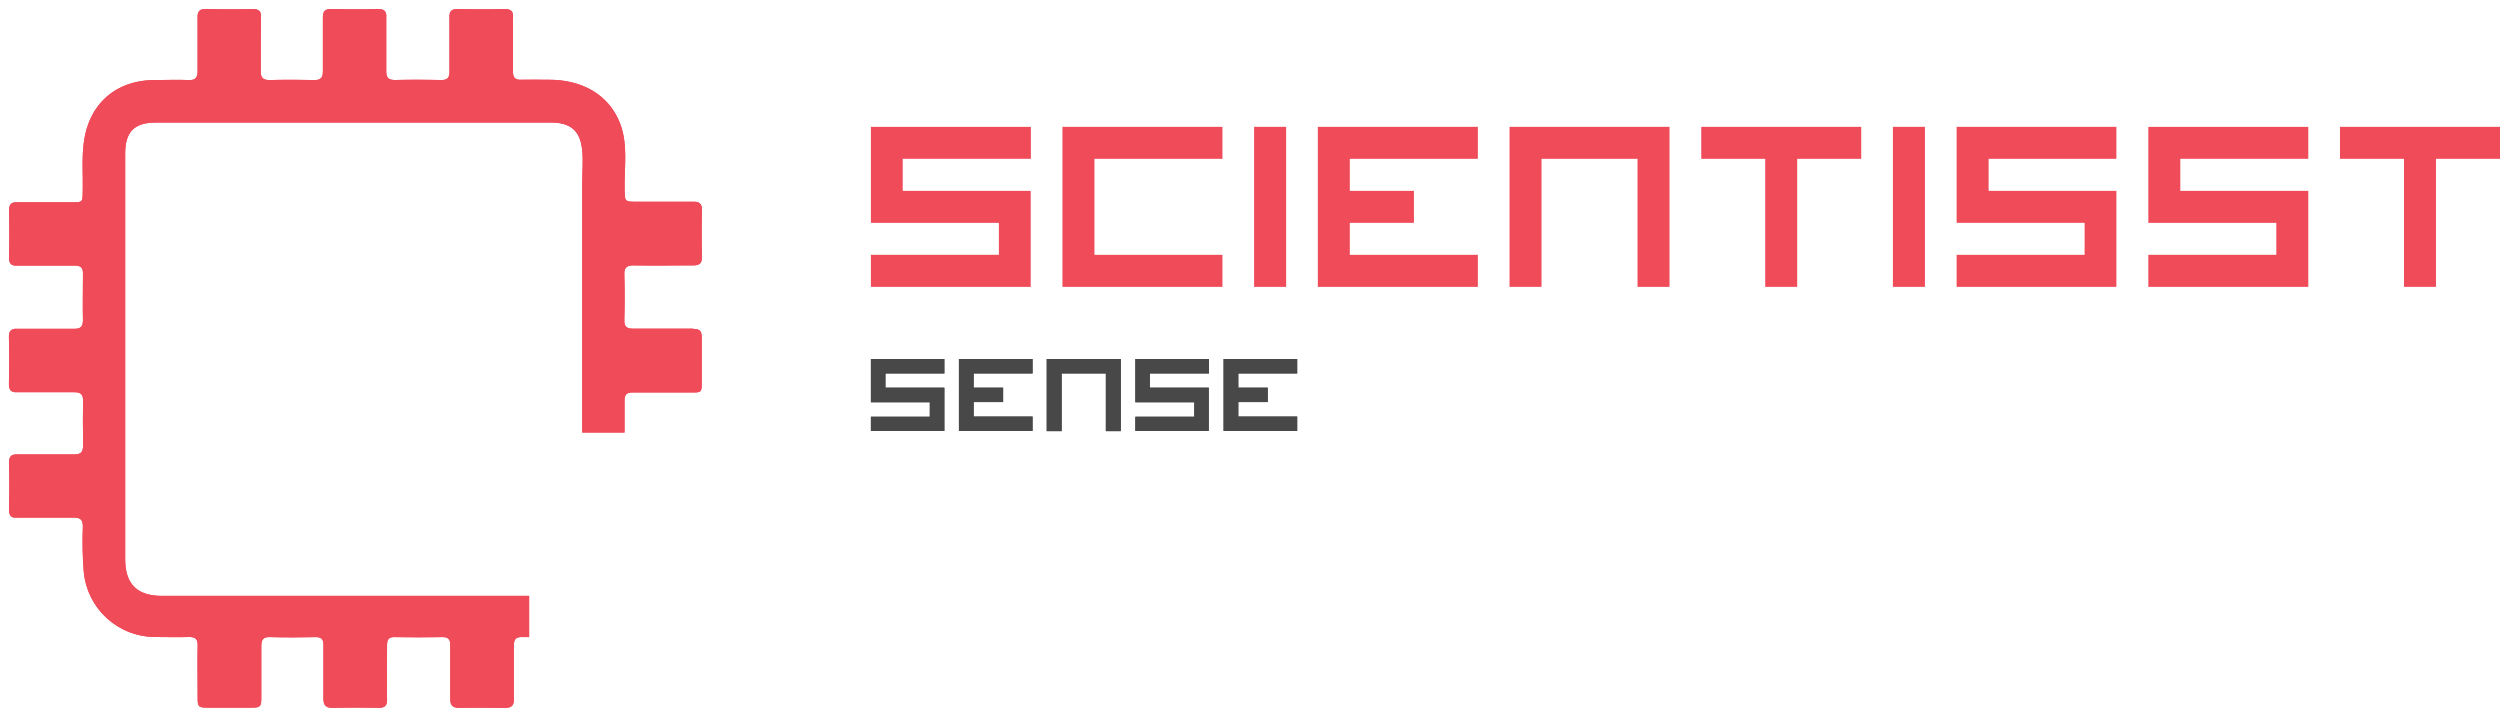 <svg xmlns="http://www.w3.org/2000/svg" xmlns:xlink="http://www.w3.org/1999/xlink" width="501.81" height="143.87" viewBox="0 0 501.81 143.87">
  <defs>
    <clipPath id="clip-path" transform="translate(1.81 1.81)">
      <path d="M137.37,64.16c-4,0-8.07,0-12.11,0-1.33,0-1.77-.44-1.75-1.75.08-3,.09-6.06,0-9.09-.05-1.51.56-1.88,2-1.86,3.93.07,7.87,0,11.8,0,1.3,0,1.8-.4,1.77-1.74-.07-3.12-.06-6.26,0-9.39,0-1.27-.5-1.66-1.7-1.65-3.79,0-7.57,0-11.36,0-2.44,0-2.4,0-2.45-2.38-.1-4.41.7-8.91-.83-13.1-2.24-6.1-7.83-9-14.31-9-1.87,0-3.74-.05-5.6,0-1.25.05-1.69-.44-1.67-1.68l0-3.4c0-2.46,0-4.93,0-7.39a3.5,3.5,0,0,0,0-.67C101,.3,100.51,0,99.43,0c-3.12.08-6.25.07-9.38,0-1.13,0-1.57.38-1.64,1.32a2.31,2.31,0,0,0,0,.38c0,.39,0,7.62,0,10.85,0,1.23-.4,1.72-1.66,1.7-3.08-.06-6.15-.08-9.23,0-1.41,0-1.82-.48-1.8-1.85,0-1.08,0-8.17,0-10.63A3,3,0,0,0,75.7,1C75.55.28,75.06,0,74,0c-3.12.08-6.25.07-9.38,0C63.36,0,63,.5,63,1.71v.1h0C63,5.38,63,9,63,12.53c0,1.35-.51,1.75-1.79,1.73-3-.06-5.94-.08-8.9,0-1.44,0-1.8-.56-1.78-1.88,0-1.07,0-9.46.05-10.6a3.83,3.83,0,0,0,0-.61C50.45.32,50,0,48.86,0c-3.12.08-6.25.07-9.38,0C38.39,0,38,.36,37.85,1.22a2.57,2.57,0,0,0,0,.49c0,.9,0,8,0,10.69,0,1.34-.39,1.92-1.81,1.86-2.31-.09-4.63,0-7,0-7.62.08-12.95,4.78-14,12.34-.48,3.36-.16,6.74-.25,10.11-.05,2.06,0,2.08-2.15,2.08-3.11,0-11.24,0-11.38,0C.36,38.87,0,39.33,0,40.5c.08,3.13.07,6.26,0,9.39,0,1,.31,1.48,1.08,1.61.19,0,9.76,0,12.08,0,1.22,0,1.71.39,1.68,1.65,0,3.08-.07,6.16,0,9.24,0,1.41-.49,1.82-1.85,1.8-3.08,0-11.66,0-11.84,0-.85.13-1.19.6-1.17,1.71.08,3.13.07,6.26,0,9.39,0,1.09.36,1.54,1.22,1.63.15,0,7.94,0,7.94,0l4,0c1.34,0,1.75.52,1.72,1.79,0,2.09-.06,4.17,0,6.25,0,.89,0,1.77,0,2.66,0,1.44-.56,1.8-1.88,1.78-3.55,0-7.11,0-10.67,0H1.46C.4,89.42,0,89.87,0,91.09c.08,3.13.07,6.26,0,9.39,0,1,.3,1.47,1,1.61a4.33,4.33,0,0,0,.66,0c2.49,0,5,0,7.46,0h0l3.85,0c1.37,0,1.85.42,1.85,1.82a75.21,75.21,0,0,0,.21,9.37,14.43,14.43,0,0,0,14.06,12.77c2.32,0,4.65.07,7,0,1.31,0,1.8.39,1.77,1.73-.07,3.48,0,7,0,10.45,0,1.83.16,2,2,2,2.93,0,5.85,0,8.78,0,1.8,0,2-.16,2-2,0-3.43,0-6.86,0-10.29,0-1.34.34-1.91,1.79-1.87,3,.09,6,.07,9.08,0,1.17,0,1.61.41,1.6,1.58,0,3.59,0,7.17,0,10.75,0,1.38.49,1.89,1.86,1.87,3.08-.07,6.16-.06,9.23,0,1.23,0,1.7-.43,1.68-1.69-.06-3.63,0-7.26,0-10.89,0-1.16.34-1.64,1.55-1.62,3.18.06,6.35.06,9.53,0,1.18,0,1.61.4,1.6,1.59,0,3.58,0,7.16,0,10.75,0,1.38.49,1.89,1.85,1.86,3.08-.05,6.16,0,9.23,0,1.24,0,1.71-.49,1.69-1.72,0-3.58,0-7.17,0-10.75,0-1.34.46-1.8,1.77-1.73l1.3,0V117.8H30.73c-5,0-7.41-2.34-7.41-7.4V70q0-20.52,0-41c0-4.36,1.86-6.21,6.14-6.21h79.35c7.56,0,6.25,6.41,6.25,12.36q0,24.93,0,49.86h8.49c0-2.14,0-4.29,0-6.43,0-1.17.44-1.62,1.61-1.61,3.93,0,7.87,0,11.8,0,2.06,0,2.09,0,2.09-2.14,0-3,0-6,0-8.94,0-1.24-.43-1.69-1.67-1.67" fill="#ef4b59" clip-rule="evenodd"/>
    </clipPath>
    <clipPath id="clip-path-2" transform="translate(1.81 1.81)">
      <path d="M258.57,70.25v2.9H246.75V76h5.91v2.9h-5.91v2.9h11.82v2.89H243.79V70.25Zm-17.71,0v2.9H229V76h11.82v8.69H226.08V81.84h11.83v-2.9H226.08V70.25Zm-17.7,0V84.73h-3V73.15h-8.87V84.73h-3V70.25Zm-17.71,0v2.9H193.63V76h5.91v2.9h-5.91v2.9h11.82v2.89H190.67V70.25Zm-17.7,0v2.9H175.92V76h11.83v8.69H173V81.84h11.82v-2.9H173V70.25Z" fill="#484848" clip-rule="evenodd"/>
    </clipPath>
  </defs>
  <g id="Layer_2" data-name="Layer 2">
    <g id="Layer_1-2" data-name="Layer 1">
      <g>
        <g>
          <path d="M137.37,64.16c-4,0-8.07,0-12.11,0-1.33,0-1.77-.44-1.75-1.75.08-3,.09-6.06,0-9.09-.05-1.51.56-1.88,2-1.86,3.93.07,7.87,0,11.8,0,1.3,0,1.8-.4,1.77-1.74-.07-3.12-.06-6.26,0-9.39,0-1.27-.5-1.66-1.7-1.65-3.79,0-7.57,0-11.36,0-2.44,0-2.4,0-2.45-2.38-.1-4.41.7-8.91-.83-13.1-2.24-6.1-7.83-9-14.31-9-1.87,0-3.74-.05-5.6,0-1.25.05-1.69-.44-1.67-1.68l0-3.4c0-2.46,0-4.93,0-7.39a3.5,3.5,0,0,0,0-.67C101,.3,100.51,0,99.43,0c-3.12.08-6.25.07-9.38,0-1.13,0-1.57.38-1.64,1.32a2.31,2.31,0,0,0,0,.38c0,.39,0,7.62,0,10.85,0,1.23-.4,1.72-1.66,1.7-3.08-.06-6.15-.08-9.23,0-1.41,0-1.82-.48-1.8-1.85,0-1.08,0-8.17,0-10.63A3,3,0,0,0,75.7,1C75.55.28,75.06,0,74,0c-3.12.08-6.25.07-9.38,0C63.36,0,63,.5,63,1.71v.1h0C63,5.38,63,9,63,12.53c0,1.35-.51,1.75-1.79,1.73-3-.06-5.94-.08-8.9,0-1.44,0-1.8-.56-1.78-1.88,0-1.07,0-9.46.05-10.6a3.83,3.83,0,0,0,0-.61C50.45.32,50,0,48.86,0c-3.12.08-6.25.07-9.38,0C38.39,0,38,.36,37.85,1.22a2.57,2.57,0,0,0,0,.49c0,.9,0,8,0,10.69,0,1.34-.39,1.92-1.81,1.86-2.31-.09-4.63,0-7,0-7.62.08-12.95,4.78-14,12.34-.48,3.36-.16,6.74-.25,10.11-.05,2.06,0,2.08-2.15,2.08-3.11,0-11.24,0-11.38,0C.36,38.87,0,39.33,0,40.5c.08,3.13.07,6.26,0,9.39,0,1,.31,1.48,1.08,1.61.19,0,9.76,0,12.08,0,1.22,0,1.71.39,1.68,1.65,0,3.08-.07,6.16,0,9.24,0,1.41-.49,1.82-1.85,1.8-3.08,0-11.66,0-11.84,0-.85.13-1.19.6-1.17,1.71.08,3.13.07,6.26,0,9.39,0,1.09.36,1.54,1.22,1.63.15,0,7.94,0,7.94,0l4,0c1.34,0,1.75.52,1.72,1.79,0,2.09-.06,4.17,0,6.25,0,.89,0,1.77,0,2.66,0,1.44-.56,1.8-1.88,1.78-3.55,0-7.11,0-10.67,0H1.46C.4,89.42,0,89.87,0,91.09c.08,3.13.07,6.26,0,9.39,0,1,.3,1.47,1,1.61a4.33,4.33,0,0,0,.66,0c2.49,0,5,0,7.46,0h0l3.85,0c1.37,0,1.85.42,1.85,1.82a75.21,75.21,0,0,0,.21,9.37,14.43,14.43,0,0,0,14.06,12.77c2.32,0,4.65.07,7,0,1.31,0,1.8.39,1.77,1.73-.07,3.48,0,7,0,10.45,0,1.83.16,2,2,2,2.93,0,5.85,0,8.78,0,1.8,0,2-.16,2-2,0-3.43,0-6.86,0-10.29,0-1.34.34-1.91,1.79-1.87,3,.09,6,.07,9.08,0,1.17,0,1.61.41,1.6,1.58,0,3.59,0,7.17,0,10.75,0,1.38.49,1.89,1.86,1.87,3.08-.07,6.16-.06,9.23,0,1.23,0,1.7-.43,1.68-1.69-.06-3.63,0-7.26,0-10.89,0-1.16.34-1.64,1.55-1.62,3.18.06,6.35.06,9.53,0,1.18,0,1.61.4,1.6,1.59,0,3.58,0,7.16,0,10.75,0,1.38.49,1.89,1.85,1.86,3.08-.05,6.16,0,9.23,0,1.24,0,1.71-.49,1.69-1.72,0-3.58,0-7.17,0-10.75,0-1.34.46-1.8,1.77-1.73l1.3,0V117.8H30.73c-5,0-7.41-2.34-7.41-7.4V70q0-20.52,0-41c0-4.36,1.86-6.21,6.14-6.21h79.35c7.56,0,6.25,6.41,6.25,12.36q0,24.93,0,49.86h8.49c0-2.14,0-4.29,0-6.43,0-1.17.44-1.62,1.61-1.61,3.93,0,7.87,0,11.8,0,2.06,0,2.09,0,2.09-2.14,0-3,0-6,0-8.94,0-1.24-.43-1.69-1.67-1.67" transform="translate(1.81 1.81)" fill="#ef4b59" fill-rule="evenodd"/>
          <g clip-path="url(#clip-path)">
            <rect width="142.66" height="143.87" fill="#ef4b59"/>
          </g>
        </g>
        <g>
          <path d="M258.57,70.25v2.9H246.75V76h5.91v2.9h-5.91v2.9h11.82v2.89H243.79V70.25Zm-17.71,0v2.9H229V76h11.82v8.69H226.08V81.84h11.83v-2.9H226.08V70.25Zm-17.7,0V84.73h-3V73.15h-8.87V84.73h-3V70.25Zm-17.71,0v2.9H193.63V76h5.91v2.9h-5.91v2.9h11.82v2.89H190.67V70.25Zm-17.7,0v2.9H175.92V76h11.83v8.69H173V81.84h11.82v-2.9H173V70.25Z" transform="translate(1.81 1.81)" fill="#484848" fill-rule="evenodd"/>
          <g clip-path="url(#clip-path-2)">
            <rect x="172.97" y="70.25" width="89.22" height="18.1" fill="#484848"/>
          </g>
        </g>
        <g>
          <path d="M173,49.34h25.69V42.92H173V23.65h32.11v6.42H179.39V36.5h25.69V55.77H173Z" transform="translate(1.81 1.81)" fill="#ef4b59"/>
          <path d="M211.45,23.65h32.11v6.42H217.87V49.34h25.69v6.43H211.45Z" transform="translate(1.81 1.81)" fill="#ef4b59"/>
          <path d="M249.92,23.65h6.43V55.77h-6.43Z" transform="translate(1.81 1.81)" fill="#ef4b59"/>
          <path d="M262.71,23.65h32.12v6.42h-25.7V36.5H282v6.42H269.13v6.42h25.7v6.43H262.71Z" transform="translate(1.81 1.81)" fill="#ef4b59"/>
          <path d="M301.19,23.65H333.3V55.77h-6.42V30.07H307.61v25.7h-6.42Z" transform="translate(1.81 1.81)" fill="#ef4b59"/>
          <path d="M339.67,23.65h32.11v6.42H358.93v25.7h-6.42V30.07H339.67Z" transform="translate(1.81 1.81)" fill="#ef4b59"/>
          <path d="M378.14,23.65h6.43V55.77h-6.43Z" transform="translate(1.81 1.81)" fill="#ef4b59"/>
          <path d="M390.93,49.34h25.69V42.92H390.93V23.65H423v6.42H397.35V36.5H423V55.77H390.93Z" transform="translate(1.81 1.81)" fill="#ef4b59"/>
          <path d="M429.41,49.34H455.1V42.92H429.41V23.65h32.11v6.42H435.83V36.5h25.69V55.77H429.41Z" transform="translate(1.81 1.81)" fill="#ef4b59"/>
          <path d="M467.88,23.65H500v6.42H487.15v25.7h-6.42V30.07H467.88Z" transform="translate(1.81 1.81)" fill="#ef4b59"/>
        </g>
      </g>
    </g>
  </g>
</svg>
